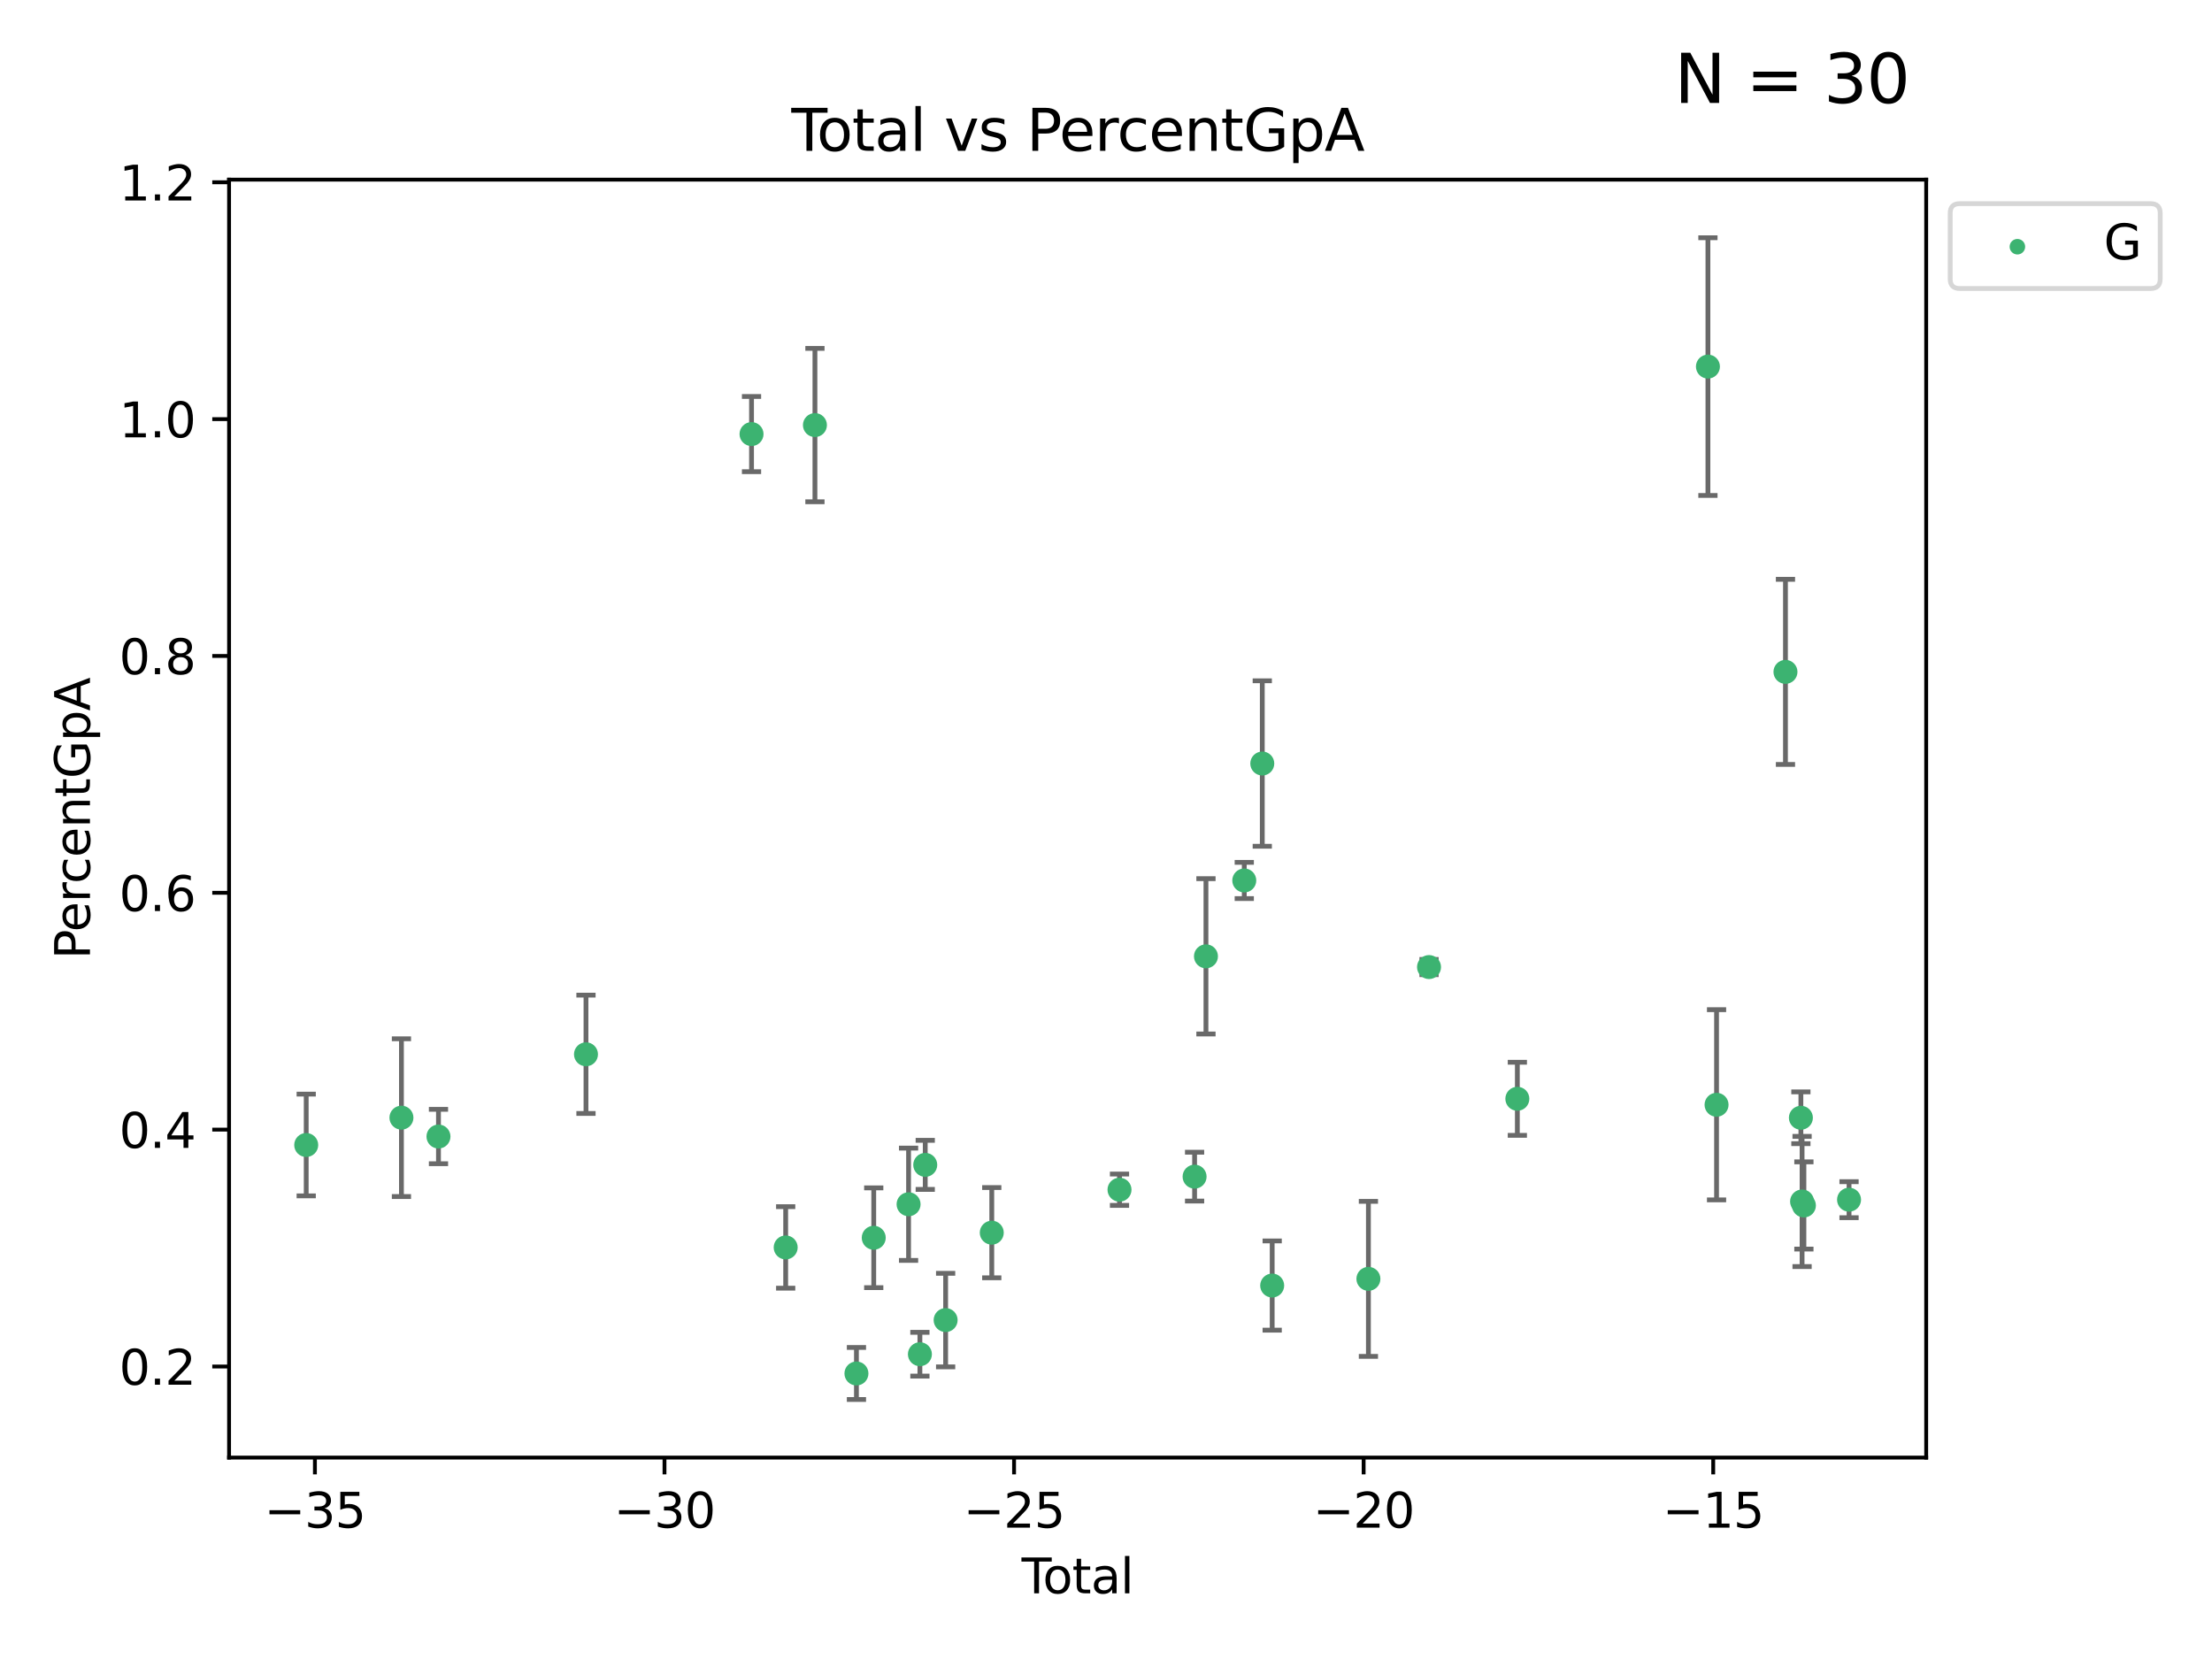 <?xml version="1.0" encoding="utf-8" standalone="no"?>
<!DOCTYPE svg PUBLIC "-//W3C//DTD SVG 1.1//EN"
  "http://www.w3.org/Graphics/SVG/1.1/DTD/svg11.dtd">
<svg xmlns:xlink="http://www.w3.org/1999/xlink" width="460.8pt" height="345.6pt" viewBox="0 0 460.8 345.6" xmlns="http://www.w3.org/2000/svg" version="1.1">
 <defs>
  <style type="text/css">*{stroke-linejoin: round; stroke-linecap: butt}</style>
 </defs>
 <g id="figure_1">
  <g id="patch_1">
   <path d="M 0 345.6 
L 460.8 345.6 
L 460.8 0 
L 0 0 
z
" style="fill: #ffffff"/>
  </g>
  <g id="axes_1">
   <g id="patch_2">
    <path d="M 47.72 303.64 
L 401.26 303.64 
L 401.26 37.423 
L 47.72 37.423 
z
" style="fill: #ffffff"/>
   </g>
   <g id="PathCollection_1">
    <defs>
     <path id="mc004272e2b" d="M 0 1.118 
C 0.297 1.118 0.581 1 0.791 0.791 
C 1 0.581 1.118 0.297 1.118 0 
C 1.118 -0.297 1 -0.581 0.791 -0.791 
C 0.581 -1 0.297 -1.118 0 -1.118 
C -0.297 -1.118 -0.581 -1 -0.791 -0.791 
C -1 -0.581 -1.118 -0.297 -1.118 0 
C -1.118 0.297 -1 0.581 -0.791 0.791 
C -0.581 1 -0.297 1.118 0 1.118 
z
" style="stroke: #3cb371"/>
    </defs>
    <g clip-path="url(#p01af2b2695)">
     <use xlink:href="#mc004272e2b" x="63.79" y="238.525" style="fill: #3cb371; stroke: #3cb371"/>
     <use xlink:href="#mc004272e2b" x="83.627" y="232.829" style="fill: #3cb371; stroke: #3cb371"/>
     <use xlink:href="#mc004272e2b" x="91.343" y="236.76" style="fill: #3cb371; stroke: #3cb371"/>
     <use xlink:href="#mc004272e2b" x="122.071" y="219.63" style="fill: #3cb371; stroke: #3cb371"/>
     <use xlink:href="#mc004272e2b" x="156.557" y="90.426" style="fill: #3cb371; stroke: #3cb371"/>
     <use xlink:href="#mc004272e2b" x="163.672" y="259.863" style="fill: #3cb371; stroke: #3cb371"/>
     <use xlink:href="#mc004272e2b" x="169.765" y="88.552" style="fill: #3cb371; stroke: #3cb371"/>
     <use xlink:href="#mc004272e2b" x="178.412" y="286.122" style="fill: #3cb371; stroke: #3cb371"/>
     <use xlink:href="#mc004272e2b" x="182.016" y="257.847" style="fill: #3cb371; stroke: #3cb371"/>
     <use xlink:href="#mc004272e2b" x="189.273" y="250.87" style="fill: #3cb371; stroke: #3cb371"/>
     <use xlink:href="#mc004272e2b" x="191.633" y="282.107" style="fill: #3cb371; stroke: #3cb371"/>
     <use xlink:href="#mc004272e2b" x="192.745" y="242.664" style="fill: #3cb371; stroke: #3cb371"/>
     <use xlink:href="#mc004272e2b" x="196.992" y="274.997" style="fill: #3cb371; stroke: #3cb371"/>
     <use xlink:href="#mc004272e2b" x="206.603" y="256.789" style="fill: #3cb371; stroke: #3cb371"/>
     <use xlink:href="#mc004272e2b" x="233.213" y="247.838" style="fill: #3cb371; stroke: #3cb371"/>
     <use xlink:href="#mc004272e2b" x="248.855" y="245.117" style="fill: #3cb371; stroke: #3cb371"/>
     <use xlink:href="#mc004272e2b" x="251.223" y="199.22" style="fill: #3cb371; stroke: #3cb371"/>
     <use xlink:href="#mc004272e2b" x="259.204" y="183.416" style="fill: #3cb371; stroke: #3cb371"/>
     <use xlink:href="#mc004272e2b" x="262.956" y="159.056" style="fill: #3cb371; stroke: #3cb371"/>
     <use xlink:href="#mc004272e2b" x="265.019" y="267.8" style="fill: #3cb371; stroke: #3cb371"/>
     <use xlink:href="#mc004272e2b" x="285.065" y="266.408" style="fill: #3cb371; stroke: #3cb371"/>
     <use xlink:href="#mc004272e2b" x="297.692" y="201.457" style="fill: #3cb371; stroke: #3cb371"/>
     <use xlink:href="#mc004272e2b" x="316.092" y="228.897" style="fill: #3cb371; stroke: #3cb371"/>
     <use xlink:href="#mc004272e2b" x="355.793" y="76.367" style="fill: #3cb371; stroke: #3cb371"/>
     <use xlink:href="#mc004272e2b" x="357.589" y="230.145" style="fill: #3cb371; stroke: #3cb371"/>
     <use xlink:href="#mc004272e2b" x="371.945" y="139.963" style="fill: #3cb371; stroke: #3cb371"/>
     <use xlink:href="#mc004272e2b" x="375.158" y="232.85" style="fill: #3cb371; stroke: #3cb371"/>
     <use xlink:href="#mc004272e2b" x="375.406" y="250.288" style="fill: #3cb371; stroke: #3cb371"/>
     <use xlink:href="#mc004272e2b" x="375.786" y="251.122" style="fill: #3cb371; stroke: #3cb371"/>
     <use xlink:href="#mc004272e2b" x="385.19" y="249.916" style="fill: #3cb371; stroke: #3cb371"/>
    </g>
   </g>
   <g id="matplotlib.axis_1">
    <g id="xtick_1">
     <g id="line2d_1">
      <defs>
       <path id="mb07fa6d88c" d="M 0 0 
L 0 3.5 
" style="stroke: #000000; stroke-width: 0.8"/>
      </defs>
      <g>
       <use xlink:href="#mb07fa6d88c" x="65.603" y="303.64" style="stroke: #000000; stroke-width: 0.8"/>
      </g>
     </g>
     <g id="text_1">
      <!-- −35 -->
      <g transform="translate(55.051 318.238) scale(0.1 -0.1)">
       <defs>
        <path id="DejaVuSans-2212" d="M 678 2272 
L 4684 2272 
L 4684 1741 
L 678 1741 
L 678 2272 
z
" transform="scale(0.016)"/>
        <path id="DejaVuSans-33" d="M 2597 2516 
Q 3050 2419 3304 2112 
Q 3559 1806 3559 1356 
Q 3559 666 3084 287 
Q 2609 -91 1734 -91 
Q 1441 -91 1130 -33 
Q 819 25 488 141 
L 488 750 
Q 750 597 1062 519 
Q 1375 441 1716 441 
Q 2309 441 2620 675 
Q 2931 909 2931 1356 
Q 2931 1769 2642 2001 
Q 2353 2234 1838 2234 
L 1294 2234 
L 1294 2753 
L 1863 2753 
Q 2328 2753 2575 2939 
Q 2822 3125 2822 3475 
Q 2822 3834 2567 4026 
Q 2313 4219 1838 4219 
Q 1578 4219 1281 4162 
Q 984 4106 628 3988 
L 628 4550 
Q 988 4650 1302 4700 
Q 1616 4750 1894 4750 
Q 2613 4750 3031 4423 
Q 3450 4097 3450 3541 
Q 3450 3153 3228 2886 
Q 3006 2619 2597 2516 
z
" transform="scale(0.016)"/>
        <path id="DejaVuSans-35" d="M 691 4666 
L 3169 4666 
L 3169 4134 
L 1269 4134 
L 1269 2991 
Q 1406 3038 1543 3061 
Q 1681 3084 1819 3084 
Q 2600 3084 3056 2656 
Q 3513 2228 3513 1497 
Q 3513 744 3044 326 
Q 2575 -91 1722 -91 
Q 1428 -91 1123 -41 
Q 819 9 494 109 
L 494 744 
Q 775 591 1075 516 
Q 1375 441 1709 441 
Q 2250 441 2565 725 
Q 2881 1009 2881 1497 
Q 2881 1984 2565 2268 
Q 2250 2553 1709 2553 
Q 1456 2553 1204 2497 
Q 953 2441 691 2322 
L 691 4666 
z
" transform="scale(0.016)"/>
       </defs>
       <use xlink:href="#DejaVuSans-2212"/>
       <use xlink:href="#DejaVuSans-33" x="83.789"/>
       <use xlink:href="#DejaVuSans-35" x="147.412"/>
      </g>
     </g>
    </g>
    <g id="xtick_2">
     <g id="line2d_2">
      <g>
       <use xlink:href="#mb07fa6d88c" x="138.426" y="303.64" style="stroke: #000000; stroke-width: 0.8"/>
      </g>
     </g>
     <g id="text_2">
      <!-- −30 -->
      <g transform="translate(127.873 318.238) scale(0.1 -0.1)">
       <defs>
        <path id="DejaVuSans-30" d="M 2034 4250 
Q 1547 4250 1301 3770 
Q 1056 3291 1056 2328 
Q 1056 1369 1301 889 
Q 1547 409 2034 409 
Q 2525 409 2770 889 
Q 3016 1369 3016 2328 
Q 3016 3291 2770 3770 
Q 2525 4250 2034 4250 
z
M 2034 4750 
Q 2819 4750 3233 4129 
Q 3647 3509 3647 2328 
Q 3647 1150 3233 529 
Q 2819 -91 2034 -91 
Q 1250 -91 836 529 
Q 422 1150 422 2328 
Q 422 3509 836 4129 
Q 1250 4750 2034 4750 
z
" transform="scale(0.016)"/>
       </defs>
       <use xlink:href="#DejaVuSans-2212"/>
       <use xlink:href="#DejaVuSans-33" x="83.789"/>
       <use xlink:href="#DejaVuSans-30" x="147.412"/>
      </g>
     </g>
    </g>
    <g id="xtick_3">
     <g id="line2d_3">
      <g>
       <use xlink:href="#mb07fa6d88c" x="211.248" y="303.64" style="stroke: #000000; stroke-width: 0.8"/>
      </g>
     </g>
     <g id="text_3">
      <!-- −25 -->
      <g transform="translate(200.696 318.238) scale(0.1 -0.1)">
       <defs>
        <path id="DejaVuSans-32" d="M 1228 531 
L 3431 531 
L 3431 0 
L 469 0 
L 469 531 
Q 828 903 1448 1529 
Q 2069 2156 2228 2338 
Q 2531 2678 2651 2914 
Q 2772 3150 2772 3378 
Q 2772 3750 2511 3984 
Q 2250 4219 1831 4219 
Q 1534 4219 1204 4116 
Q 875 4013 500 3803 
L 500 4441 
Q 881 4594 1212 4672 
Q 1544 4750 1819 4750 
Q 2544 4750 2975 4387 
Q 3406 4025 3406 3419 
Q 3406 3131 3298 2873 
Q 3191 2616 2906 2266 
Q 2828 2175 2409 1742 
Q 1991 1309 1228 531 
z
" transform="scale(0.016)"/>
       </defs>
       <use xlink:href="#DejaVuSans-2212"/>
       <use xlink:href="#DejaVuSans-32" x="83.789"/>
       <use xlink:href="#DejaVuSans-35" x="147.412"/>
      </g>
     </g>
    </g>
    <g id="xtick_4">
     <g id="line2d_4">
      <g>
       <use xlink:href="#mb07fa6d88c" x="284.07" y="303.64" style="stroke: #000000; stroke-width: 0.8"/>
      </g>
     </g>
     <g id="text_4">
      <!-- −20 -->
      <g transform="translate(273.518 318.238) scale(0.1 -0.1)">
       <use xlink:href="#DejaVuSans-2212"/>
       <use xlink:href="#DejaVuSans-32" x="83.789"/>
       <use xlink:href="#DejaVuSans-30" x="147.412"/>
      </g>
     </g>
    </g>
    <g id="xtick_5">
     <g id="line2d_5">
      <g>
       <use xlink:href="#mb07fa6d88c" x="356.893" y="303.64" style="stroke: #000000; stroke-width: 0.8"/>
      </g>
     </g>
     <g id="text_5">
      <!-- −15 -->
      <g transform="translate(346.34 318.238) scale(0.1 -0.1)">
       <defs>
        <path id="DejaVuSans-31" d="M 794 531 
L 1825 531 
L 1825 4091 
L 703 3866 
L 703 4441 
L 1819 4666 
L 2450 4666 
L 2450 531 
L 3481 531 
L 3481 0 
L 794 0 
L 794 531 
z
" transform="scale(0.016)"/>
       </defs>
       <use xlink:href="#DejaVuSans-2212"/>
       <use xlink:href="#DejaVuSans-31" x="83.789"/>
       <use xlink:href="#DejaVuSans-35" x="147.412"/>
      </g>
     </g>
    </g>
    <g id="text_6">
     <!-- Total -->
     <g transform="translate(212.813 331.917) scale(0.1 -0.1)">
      <defs>
       <path id="DejaVuSans-54" d="M -19 4666 
L 3928 4666 
L 3928 4134 
L 2272 4134 
L 2272 0 
L 1638 0 
L 1638 4134 
L -19 4134 
L -19 4666 
z
" transform="scale(0.016)"/>
       <path id="DejaVuSans-6f" d="M 1959 3097 
Q 1497 3097 1228 2736 
Q 959 2375 959 1747 
Q 959 1119 1226 758 
Q 1494 397 1959 397 
Q 2419 397 2687 759 
Q 2956 1122 2956 1747 
Q 2956 2369 2687 2733 
Q 2419 3097 1959 3097 
z
M 1959 3584 
Q 2709 3584 3137 3096 
Q 3566 2609 3566 1747 
Q 3566 888 3137 398 
Q 2709 -91 1959 -91 
Q 1206 -91 779 398 
Q 353 888 353 1747 
Q 353 2609 779 3096 
Q 1206 3584 1959 3584 
z
" transform="scale(0.016)"/>
       <path id="DejaVuSans-74" d="M 1172 4494 
L 1172 3500 
L 2356 3500 
L 2356 3053 
L 1172 3053 
L 1172 1153 
Q 1172 725 1289 603 
Q 1406 481 1766 481 
L 2356 481 
L 2356 0 
L 1766 0 
Q 1100 0 847 248 
Q 594 497 594 1153 
L 594 3053 
L 172 3053 
L 172 3500 
L 594 3500 
L 594 4494 
L 1172 4494 
z
" transform="scale(0.016)"/>
       <path id="DejaVuSans-61" d="M 2194 1759 
Q 1497 1759 1228 1600 
Q 959 1441 959 1056 
Q 959 750 1161 570 
Q 1363 391 1709 391 
Q 2188 391 2477 730 
Q 2766 1069 2766 1631 
L 2766 1759 
L 2194 1759 
z
M 3341 1997 
L 3341 0 
L 2766 0 
L 2766 531 
Q 2569 213 2275 61 
Q 1981 -91 1556 -91 
Q 1019 -91 701 211 
Q 384 513 384 1019 
Q 384 1609 779 1909 
Q 1175 2209 1959 2209 
L 2766 2209 
L 2766 2266 
Q 2766 2663 2505 2880 
Q 2244 3097 1772 3097 
Q 1472 3097 1187 3025 
Q 903 2953 641 2809 
L 641 3341 
Q 956 3463 1253 3523 
Q 1550 3584 1831 3584 
Q 2591 3584 2966 3190 
Q 3341 2797 3341 1997 
z
" transform="scale(0.016)"/>
       <path id="DejaVuSans-6c" d="M 603 4863 
L 1178 4863 
L 1178 0 
L 603 0 
L 603 4863 
z
" transform="scale(0.016)"/>
      </defs>
      <use xlink:href="#DejaVuSans-54"/>
      <use xlink:href="#DejaVuSans-6f" x="44.084"/>
      <use xlink:href="#DejaVuSans-74" x="105.266"/>
      <use xlink:href="#DejaVuSans-61" x="144.475"/>
      <use xlink:href="#DejaVuSans-6c" x="205.754"/>
     </g>
    </g>
   </g>
   <g id="matplotlib.axis_2">
    <g id="ytick_1">
     <g id="line2d_6">
      <defs>
       <path id="ma2f1bd2287" d="M 0 0 
L -3.5 0 
" style="stroke: #000000; stroke-width: 0.8"/>
      </defs>
      <g>
       <use xlink:href="#ma2f1bd2287" x="47.72" y="284.665" style="stroke: #000000; stroke-width: 0.8"/>
      </g>
     </g>
     <g id="text_7">
      <!-- 0.2 -->
      <g transform="translate(24.817 288.464) scale(0.1 -0.1)">
       <defs>
        <path id="DejaVuSans-2e" d="M 684 794 
L 1344 794 
L 1344 0 
L 684 0 
L 684 794 
z
" transform="scale(0.016)"/>
       </defs>
       <use xlink:href="#DejaVuSans-30"/>
       <use xlink:href="#DejaVuSans-2e" x="63.623"/>
       <use xlink:href="#DejaVuSans-32" x="95.41"/>
      </g>
     </g>
    </g>
    <g id="ytick_2">
     <g id="line2d_7">
      <g>
       <use xlink:href="#ma2f1bd2287" x="47.72" y="235.325" style="stroke: #000000; stroke-width: 0.8"/>
      </g>
     </g>
     <g id="text_8">
      <!-- 0.4 -->
      <g transform="translate(24.817 239.125) scale(0.1 -0.1)">
       <defs>
        <path id="DejaVuSans-34" d="M 2419 4116 
L 825 1625 
L 2419 1625 
L 2419 4116 
z
M 2253 4666 
L 3047 4666 
L 3047 1625 
L 3713 1625 
L 3713 1100 
L 3047 1100 
L 3047 0 
L 2419 0 
L 2419 1100 
L 313 1100 
L 313 1709 
L 2253 4666 
z
" transform="scale(0.016)"/>
       </defs>
       <use xlink:href="#DejaVuSans-30"/>
       <use xlink:href="#DejaVuSans-2e" x="63.623"/>
       <use xlink:href="#DejaVuSans-34" x="95.41"/>
      </g>
     </g>
    </g>
    <g id="ytick_3">
     <g id="line2d_8">
      <g>
       <use xlink:href="#ma2f1bd2287" x="47.72" y="185.986" style="stroke: #000000; stroke-width: 0.8"/>
      </g>
     </g>
     <g id="text_9">
      <!-- 0.6 -->
      <g transform="translate(24.817 189.786) scale(0.1 -0.1)">
       <defs>
        <path id="DejaVuSans-36" d="M 2113 2584 
Q 1688 2584 1439 2293 
Q 1191 2003 1191 1497 
Q 1191 994 1439 701 
Q 1688 409 2113 409 
Q 2538 409 2786 701 
Q 3034 994 3034 1497 
Q 3034 2003 2786 2293 
Q 2538 2584 2113 2584 
z
M 3366 4563 
L 3366 3988 
Q 3128 4100 2886 4159 
Q 2644 4219 2406 4219 
Q 1781 4219 1451 3797 
Q 1122 3375 1075 2522 
Q 1259 2794 1537 2939 
Q 1816 3084 2150 3084 
Q 2853 3084 3261 2657 
Q 3669 2231 3669 1497 
Q 3669 778 3244 343 
Q 2819 -91 2113 -91 
Q 1303 -91 875 529 
Q 447 1150 447 2328 
Q 447 3434 972 4092 
Q 1497 4750 2381 4750 
Q 2619 4750 2861 4703 
Q 3103 4656 3366 4563 
z
" transform="scale(0.016)"/>
       </defs>
       <use xlink:href="#DejaVuSans-30"/>
       <use xlink:href="#DejaVuSans-2e" x="63.623"/>
       <use xlink:href="#DejaVuSans-36" x="95.41"/>
      </g>
     </g>
    </g>
    <g id="ytick_4">
     <g id="line2d_9">
      <g>
       <use xlink:href="#ma2f1bd2287" x="47.72" y="136.647" style="stroke: #000000; stroke-width: 0.8"/>
      </g>
     </g>
     <g id="text_10">
      <!-- 0.8 -->
      <g transform="translate(24.817 140.446) scale(0.1 -0.1)">
       <defs>
        <path id="DejaVuSans-38" d="M 2034 2216 
Q 1584 2216 1326 1975 
Q 1069 1734 1069 1313 
Q 1069 891 1326 650 
Q 1584 409 2034 409 
Q 2484 409 2743 651 
Q 3003 894 3003 1313 
Q 3003 1734 2745 1975 
Q 2488 2216 2034 2216 
z
M 1403 2484 
Q 997 2584 770 2862 
Q 544 3141 544 3541 
Q 544 4100 942 4425 
Q 1341 4750 2034 4750 
Q 2731 4750 3128 4425 
Q 3525 4100 3525 3541 
Q 3525 3141 3298 2862 
Q 3072 2584 2669 2484 
Q 3125 2378 3379 2068 
Q 3634 1759 3634 1313 
Q 3634 634 3220 271 
Q 2806 -91 2034 -91 
Q 1263 -91 848 271 
Q 434 634 434 1313 
Q 434 1759 690 2068 
Q 947 2378 1403 2484 
z
M 1172 3481 
Q 1172 3119 1398 2916 
Q 1625 2713 2034 2713 
Q 2441 2713 2670 2916 
Q 2900 3119 2900 3481 
Q 2900 3844 2670 4047 
Q 2441 4250 2034 4250 
Q 1625 4250 1398 4047 
Q 1172 3844 1172 3481 
z
" transform="scale(0.016)"/>
       </defs>
       <use xlink:href="#DejaVuSans-30"/>
       <use xlink:href="#DejaVuSans-2e" x="63.623"/>
       <use xlink:href="#DejaVuSans-38" x="95.41"/>
      </g>
     </g>
    </g>
    <g id="ytick_5">
     <g id="line2d_10">
      <g>
       <use xlink:href="#ma2f1bd2287" x="47.72" y="87.308" style="stroke: #000000; stroke-width: 0.8"/>
      </g>
     </g>
     <g id="text_11">
      <!-- 1.0 -->
      <g transform="translate(24.817 91.107) scale(0.1 -0.1)">
       <use xlink:href="#DejaVuSans-31"/>
       <use xlink:href="#DejaVuSans-2e" x="63.623"/>
       <use xlink:href="#DejaVuSans-30" x="95.41"/>
      </g>
     </g>
    </g>
    <g id="ytick_6">
     <g id="line2d_11">
      <g>
       <use xlink:href="#ma2f1bd2287" x="47.72" y="37.969" style="stroke: #000000; stroke-width: 0.8"/>
      </g>
     </g>
     <g id="text_12">
      <!-- 1.2 -->
      <g transform="translate(24.817 41.768) scale(0.1 -0.1)">
       <use xlink:href="#DejaVuSans-31"/>
       <use xlink:href="#DejaVuSans-2e" x="63.623"/>
       <use xlink:href="#DejaVuSans-32" x="95.41"/>
      </g>
     </g>
    </g>
    <g id="text_13">
     <!-- PercentGpA -->
     <g transform="translate(18.737 199.808) rotate(-90) scale(0.1 -0.1)">
      <defs>
       <path id="DejaVuSans-50" d="M 1259 4147 
L 1259 2394 
L 2053 2394 
Q 2494 2394 2734 2622 
Q 2975 2850 2975 3272 
Q 2975 3691 2734 3919 
Q 2494 4147 2053 4147 
L 1259 4147 
z
M 628 4666 
L 2053 4666 
Q 2838 4666 3239 4311 
Q 3641 3956 3641 3272 
Q 3641 2581 3239 2228 
Q 2838 1875 2053 1875 
L 1259 1875 
L 1259 0 
L 628 0 
L 628 4666 
z
" transform="scale(0.016)"/>
       <path id="DejaVuSans-65" d="M 3597 1894 
L 3597 1613 
L 953 1613 
Q 991 1019 1311 708 
Q 1631 397 2203 397 
Q 2534 397 2845 478 
Q 3156 559 3463 722 
L 3463 178 
Q 3153 47 2828 -22 
Q 2503 -91 2169 -91 
Q 1331 -91 842 396 
Q 353 884 353 1716 
Q 353 2575 817 3079 
Q 1281 3584 2069 3584 
Q 2775 3584 3186 3129 
Q 3597 2675 3597 1894 
z
M 3022 2063 
Q 3016 2534 2758 2815 
Q 2500 3097 2075 3097 
Q 1594 3097 1305 2825 
Q 1016 2553 972 2059 
L 3022 2063 
z
" transform="scale(0.016)"/>
       <path id="DejaVuSans-72" d="M 2631 2963 
Q 2534 3019 2420 3045 
Q 2306 3072 2169 3072 
Q 1681 3072 1420 2755 
Q 1159 2438 1159 1844 
L 1159 0 
L 581 0 
L 581 3500 
L 1159 3500 
L 1159 2956 
Q 1341 3275 1631 3429 
Q 1922 3584 2338 3584 
Q 2397 3584 2469 3576 
Q 2541 3569 2628 3553 
L 2631 2963 
z
" transform="scale(0.016)"/>
       <path id="DejaVuSans-63" d="M 3122 3366 
L 3122 2828 
Q 2878 2963 2633 3030 
Q 2388 3097 2138 3097 
Q 1578 3097 1268 2742 
Q 959 2388 959 1747 
Q 959 1106 1268 751 
Q 1578 397 2138 397 
Q 2388 397 2633 464 
Q 2878 531 3122 666 
L 3122 134 
Q 2881 22 2623 -34 
Q 2366 -91 2075 -91 
Q 1284 -91 818 406 
Q 353 903 353 1747 
Q 353 2603 823 3093 
Q 1294 3584 2113 3584 
Q 2378 3584 2631 3529 
Q 2884 3475 3122 3366 
z
" transform="scale(0.016)"/>
       <path id="DejaVuSans-6e" d="M 3513 2113 
L 3513 0 
L 2938 0 
L 2938 2094 
Q 2938 2591 2744 2837 
Q 2550 3084 2163 3084 
Q 1697 3084 1428 2787 
Q 1159 2491 1159 1978 
L 1159 0 
L 581 0 
L 581 3500 
L 1159 3500 
L 1159 2956 
Q 1366 3272 1645 3428 
Q 1925 3584 2291 3584 
Q 2894 3584 3203 3211 
Q 3513 2838 3513 2113 
z
" transform="scale(0.016)"/>
       <path id="DejaVuSans-47" d="M 3809 666 
L 3809 1919 
L 2778 1919 
L 2778 2438 
L 4434 2438 
L 4434 434 
Q 4069 175 3628 42 
Q 3188 -91 2688 -91 
Q 1594 -91 976 548 
Q 359 1188 359 2328 
Q 359 3472 976 4111 
Q 1594 4750 2688 4750 
Q 3144 4750 3555 4637 
Q 3966 4525 4313 4306 
L 4313 3634 
Q 3963 3931 3569 4081 
Q 3175 4231 2741 4231 
Q 1884 4231 1454 3753 
Q 1025 3275 1025 2328 
Q 1025 1384 1454 906 
Q 1884 428 2741 428 
Q 3075 428 3337 486 
Q 3600 544 3809 666 
z
" transform="scale(0.016)"/>
       <path id="DejaVuSans-70" d="M 1159 525 
L 1159 -1331 
L 581 -1331 
L 581 3500 
L 1159 3500 
L 1159 2969 
Q 1341 3281 1617 3432 
Q 1894 3584 2278 3584 
Q 2916 3584 3314 3078 
Q 3713 2572 3713 1747 
Q 3713 922 3314 415 
Q 2916 -91 2278 -91 
Q 1894 -91 1617 61 
Q 1341 213 1159 525 
z
M 3116 1747 
Q 3116 2381 2855 2742 
Q 2594 3103 2138 3103 
Q 1681 3103 1420 2742 
Q 1159 2381 1159 1747 
Q 1159 1113 1420 752 
Q 1681 391 2138 391 
Q 2594 391 2855 752 
Q 3116 1113 3116 1747 
z
" transform="scale(0.016)"/>
       <path id="DejaVuSans-41" d="M 2188 4044 
L 1331 1722 
L 3047 1722 
L 2188 4044 
z
M 1831 4666 
L 2547 4666 
L 4325 0 
L 3669 0 
L 3244 1197 
L 1141 1197 
L 716 0 
L 50 0 
L 1831 4666 
z
" transform="scale(0.016)"/>
      </defs>
      <use xlink:href="#DejaVuSans-50"/>
      <use xlink:href="#DejaVuSans-65" x="56.678"/>
      <use xlink:href="#DejaVuSans-72" x="118.201"/>
      <use xlink:href="#DejaVuSans-63" x="157.064"/>
      <use xlink:href="#DejaVuSans-65" x="212.045"/>
      <use xlink:href="#DejaVuSans-6e" x="273.568"/>
      <use xlink:href="#DejaVuSans-74" x="336.947"/>
      <use xlink:href="#DejaVuSans-47" x="376.156"/>
      <use xlink:href="#DejaVuSans-70" x="453.646"/>
      <use xlink:href="#DejaVuSans-41" x="517.123"/>
     </g>
    </g>
   </g>
   <g id="LineCollection_1">
    <path d="M 63.79 249.123 
L 63.79 227.927 
" clip-path="url(#p01af2b2695)" style="fill: none; stroke: #696969"/>
    <path d="M 83.627 249.261 
L 83.627 216.398 
" clip-path="url(#p01af2b2695)" style="fill: none; stroke: #696969"/>
    <path d="M 91.343 242.422 
L 91.343 231.098 
" clip-path="url(#p01af2b2695)" style="fill: none; stroke: #696969"/>
    <path d="M 122.071 231.955 
L 122.071 207.304 
" clip-path="url(#p01af2b2695)" style="fill: none; stroke: #696969"/>
    <path d="M 156.557 98.261 
L 156.557 82.592 
" clip-path="url(#p01af2b2695)" style="fill: none; stroke: #696969"/>
    <path d="M 163.672 268.353 
L 163.672 251.373 
" clip-path="url(#p01af2b2695)" style="fill: none; stroke: #696969"/>
    <path d="M 169.765 104.529 
L 169.765 72.575 
" clip-path="url(#p01af2b2695)" style="fill: none; stroke: #696969"/>
    <path d="M 178.412 291.539 
L 178.412 280.705 
" clip-path="url(#p01af2b2695)" style="fill: none; stroke: #696969"/>
    <path d="M 182.016 268.238 
L 182.016 247.456 
" clip-path="url(#p01af2b2695)" style="fill: none; stroke: #696969"/>
    <path d="M 189.273 262.564 
L 189.273 239.175 
" clip-path="url(#p01af2b2695)" style="fill: none; stroke: #696969"/>
    <path d="M 191.633 286.665 
L 191.633 277.548 
" clip-path="url(#p01af2b2695)" style="fill: none; stroke: #696969"/>
    <path d="M 192.745 247.776 
L 192.745 237.551 
" clip-path="url(#p01af2b2695)" style="fill: none; stroke: #696969"/>
    <path d="M 196.992 284.744 
L 196.992 265.251 
" clip-path="url(#p01af2b2695)" style="fill: none; stroke: #696969"/>
    <path d="M 206.603 266.186 
L 206.603 247.392 
" clip-path="url(#p01af2b2695)" style="fill: none; stroke: #696969"/>
    <path d="M 233.213 251.105 
L 233.213 244.572 
" clip-path="url(#p01af2b2695)" style="fill: none; stroke: #696969"/>
    <path d="M 248.855 250.205 
L 248.855 240.028 
" clip-path="url(#p01af2b2695)" style="fill: none; stroke: #696969"/>
    <path d="M 251.223 215.397 
L 251.223 183.043 
" clip-path="url(#p01af2b2695)" style="fill: none; stroke: #696969"/>
    <path d="M 259.204 187.188 
L 259.204 179.645 
" clip-path="url(#p01af2b2695)" style="fill: none; stroke: #696969"/>
    <path d="M 262.956 176.288 
L 262.956 141.824 
" clip-path="url(#p01af2b2695)" style="fill: none; stroke: #696969"/>
    <path d="M 265.019 277.095 
L 265.019 258.506 
" clip-path="url(#p01af2b2695)" style="fill: none; stroke: #696969"/>
    <path d="M 285.065 282.555 
L 285.065 250.26 
" clip-path="url(#p01af2b2695)" style="fill: none; stroke: #696969"/>
    <path d="M 297.692 203.039 
L 297.692 199.874 
" clip-path="url(#p01af2b2695)" style="fill: none; stroke: #696969"/>
    <path d="M 316.092 236.509 
L 316.092 221.285 
" clip-path="url(#p01af2b2695)" style="fill: none; stroke: #696969"/>
    <path d="M 355.793 103.21 
L 355.793 49.524 
" clip-path="url(#p01af2b2695)" style="fill: none; stroke: #696969"/>
    <path d="M 357.589 249.958 
L 357.589 210.332 
" clip-path="url(#p01af2b2695)" style="fill: none; stroke: #696969"/>
    <path d="M 371.945 159.246 
L 371.945 120.68 
" clip-path="url(#p01af2b2695)" style="fill: none; stroke: #696969"/>
    <path d="M 375.158 238.247 
L 375.158 227.454 
" clip-path="url(#p01af2b2695)" style="fill: none; stroke: #696969"/>
    <path d="M 375.406 263.85 
L 375.406 236.727 
" clip-path="url(#p01af2b2695)" style="fill: none; stroke: #696969"/>
    <path d="M 375.786 260.208 
L 375.786 242.037 
" clip-path="url(#p01af2b2695)" style="fill: none; stroke: #696969"/>
    <path d="M 385.19 253.665 
L 385.19 246.166 
" clip-path="url(#p01af2b2695)" style="fill: none; stroke: #696969"/>
   </g>
   <g id="line2d_12">
    <defs>
     <path id="m541cdfa51e" d="M 2 0 
L -2 -0 
" style="stroke: #696969"/>
    </defs>
    <g clip-path="url(#p01af2b2695)">
     <use xlink:href="#m541cdfa51e" x="63.79" y="249.123" style="fill: #696969; stroke: #696969"/>
     <use xlink:href="#m541cdfa51e" x="83.627" y="249.261" style="fill: #696969; stroke: #696969"/>
     <use xlink:href="#m541cdfa51e" x="91.343" y="242.422" style="fill: #696969; stroke: #696969"/>
     <use xlink:href="#m541cdfa51e" x="122.071" y="231.955" style="fill: #696969; stroke: #696969"/>
     <use xlink:href="#m541cdfa51e" x="156.557" y="98.261" style="fill: #696969; stroke: #696969"/>
     <use xlink:href="#m541cdfa51e" x="163.672" y="268.353" style="fill: #696969; stroke: #696969"/>
     <use xlink:href="#m541cdfa51e" x="169.765" y="104.529" style="fill: #696969; stroke: #696969"/>
     <use xlink:href="#m541cdfa51e" x="178.412" y="291.539" style="fill: #696969; stroke: #696969"/>
     <use xlink:href="#m541cdfa51e" x="182.016" y="268.238" style="fill: #696969; stroke: #696969"/>
     <use xlink:href="#m541cdfa51e" x="189.273" y="262.564" style="fill: #696969; stroke: #696969"/>
     <use xlink:href="#m541cdfa51e" x="191.633" y="286.665" style="fill: #696969; stroke: #696969"/>
     <use xlink:href="#m541cdfa51e" x="192.745" y="247.776" style="fill: #696969; stroke: #696969"/>
     <use xlink:href="#m541cdfa51e" x="196.992" y="284.744" style="fill: #696969; stroke: #696969"/>
     <use xlink:href="#m541cdfa51e" x="206.603" y="266.186" style="fill: #696969; stroke: #696969"/>
     <use xlink:href="#m541cdfa51e" x="233.213" y="251.105" style="fill: #696969; stroke: #696969"/>
     <use xlink:href="#m541cdfa51e" x="248.855" y="250.205" style="fill: #696969; stroke: #696969"/>
     <use xlink:href="#m541cdfa51e" x="251.223" y="215.397" style="fill: #696969; stroke: #696969"/>
     <use xlink:href="#m541cdfa51e" x="259.204" y="187.188" style="fill: #696969; stroke: #696969"/>
     <use xlink:href="#m541cdfa51e" x="262.956" y="176.288" style="fill: #696969; stroke: #696969"/>
     <use xlink:href="#m541cdfa51e" x="265.019" y="277.095" style="fill: #696969; stroke: #696969"/>
     <use xlink:href="#m541cdfa51e" x="285.065" y="282.555" style="fill: #696969; stroke: #696969"/>
     <use xlink:href="#m541cdfa51e" x="297.692" y="203.039" style="fill: #696969; stroke: #696969"/>
     <use xlink:href="#m541cdfa51e" x="316.092" y="236.509" style="fill: #696969; stroke: #696969"/>
     <use xlink:href="#m541cdfa51e" x="355.793" y="103.21" style="fill: #696969; stroke: #696969"/>
     <use xlink:href="#m541cdfa51e" x="357.589" y="249.958" style="fill: #696969; stroke: #696969"/>
     <use xlink:href="#m541cdfa51e" x="371.945" y="159.246" style="fill: #696969; stroke: #696969"/>
     <use xlink:href="#m541cdfa51e" x="375.158" y="238.247" style="fill: #696969; stroke: #696969"/>
     <use xlink:href="#m541cdfa51e" x="375.406" y="263.85" style="fill: #696969; stroke: #696969"/>
     <use xlink:href="#m541cdfa51e" x="375.786" y="260.208" style="fill: #696969; stroke: #696969"/>
     <use xlink:href="#m541cdfa51e" x="385.19" y="253.665" style="fill: #696969; stroke: #696969"/>
    </g>
   </g>
   <g id="line2d_13">
    <g clip-path="url(#p01af2b2695)">
     <use xlink:href="#m541cdfa51e" x="63.79" y="227.927" style="fill: #696969; stroke: #696969"/>
     <use xlink:href="#m541cdfa51e" x="83.627" y="216.398" style="fill: #696969; stroke: #696969"/>
     <use xlink:href="#m541cdfa51e" x="91.343" y="231.098" style="fill: #696969; stroke: #696969"/>
     <use xlink:href="#m541cdfa51e" x="122.071" y="207.304" style="fill: #696969; stroke: #696969"/>
     <use xlink:href="#m541cdfa51e" x="156.557" y="82.592" style="fill: #696969; stroke: #696969"/>
     <use xlink:href="#m541cdfa51e" x="163.672" y="251.373" style="fill: #696969; stroke: #696969"/>
     <use xlink:href="#m541cdfa51e" x="169.765" y="72.575" style="fill: #696969; stroke: #696969"/>
     <use xlink:href="#m541cdfa51e" x="178.412" y="280.705" style="fill: #696969; stroke: #696969"/>
     <use xlink:href="#m541cdfa51e" x="182.016" y="247.456" style="fill: #696969; stroke: #696969"/>
     <use xlink:href="#m541cdfa51e" x="189.273" y="239.175" style="fill: #696969; stroke: #696969"/>
     <use xlink:href="#m541cdfa51e" x="191.633" y="277.548" style="fill: #696969; stroke: #696969"/>
     <use xlink:href="#m541cdfa51e" x="192.745" y="237.551" style="fill: #696969; stroke: #696969"/>
     <use xlink:href="#m541cdfa51e" x="196.992" y="265.251" style="fill: #696969; stroke: #696969"/>
     <use xlink:href="#m541cdfa51e" x="206.603" y="247.392" style="fill: #696969; stroke: #696969"/>
     <use xlink:href="#m541cdfa51e" x="233.213" y="244.572" style="fill: #696969; stroke: #696969"/>
     <use xlink:href="#m541cdfa51e" x="248.855" y="240.028" style="fill: #696969; stroke: #696969"/>
     <use xlink:href="#m541cdfa51e" x="251.223" y="183.043" style="fill: #696969; stroke: #696969"/>
     <use xlink:href="#m541cdfa51e" x="259.204" y="179.645" style="fill: #696969; stroke: #696969"/>
     <use xlink:href="#m541cdfa51e" x="262.956" y="141.824" style="fill: #696969; stroke: #696969"/>
     <use xlink:href="#m541cdfa51e" x="265.019" y="258.506" style="fill: #696969; stroke: #696969"/>
     <use xlink:href="#m541cdfa51e" x="285.065" y="250.26" style="fill: #696969; stroke: #696969"/>
     <use xlink:href="#m541cdfa51e" x="297.692" y="199.874" style="fill: #696969; stroke: #696969"/>
     <use xlink:href="#m541cdfa51e" x="316.092" y="221.285" style="fill: #696969; stroke: #696969"/>
     <use xlink:href="#m541cdfa51e" x="355.793" y="49.524" style="fill: #696969; stroke: #696969"/>
     <use xlink:href="#m541cdfa51e" x="357.589" y="210.332" style="fill: #696969; stroke: #696969"/>
     <use xlink:href="#m541cdfa51e" x="371.945" y="120.68" style="fill: #696969; stroke: #696969"/>
     <use xlink:href="#m541cdfa51e" x="375.158" y="227.454" style="fill: #696969; stroke: #696969"/>
     <use xlink:href="#m541cdfa51e" x="375.406" y="236.727" style="fill: #696969; stroke: #696969"/>
     <use xlink:href="#m541cdfa51e" x="375.786" y="242.037" style="fill: #696969; stroke: #696969"/>
     <use xlink:href="#m541cdfa51e" x="385.19" y="246.166" style="fill: #696969; stroke: #696969"/>
    </g>
   </g>
   <g id="line2d_14">
    <defs>
     <path id="m0ec7ab4c5f" d="M 0 2 
C 0.53 2 1.039 1.789 1.414 1.414 
C 1.789 1.039 2 0.53 2 0 
C 2 -0.53 1.789 -1.039 1.414 -1.414 
C 1.039 -1.789 0.53 -2 0 -2 
C -0.53 -2 -1.039 -1.789 -1.414 -1.414 
C -1.789 -1.039 -2 -0.53 -2 0 
C -2 0.53 -1.789 1.039 -1.414 1.414 
C -1.039 1.789 -0.53 2 0 2 
z
" style="stroke: #3cb371"/>
    </defs>
    <g clip-path="url(#p01af2b2695)">
     <use xlink:href="#m0ec7ab4c5f" x="63.79" y="238.525" style="fill: #3cb371; stroke: #3cb371"/>
     <use xlink:href="#m0ec7ab4c5f" x="83.627" y="232.829" style="fill: #3cb371; stroke: #3cb371"/>
     <use xlink:href="#m0ec7ab4c5f" x="91.343" y="236.76" style="fill: #3cb371; stroke: #3cb371"/>
     <use xlink:href="#m0ec7ab4c5f" x="122.071" y="219.63" style="fill: #3cb371; stroke: #3cb371"/>
     <use xlink:href="#m0ec7ab4c5f" x="156.557" y="90.426" style="fill: #3cb371; stroke: #3cb371"/>
     <use xlink:href="#m0ec7ab4c5f" x="163.672" y="259.863" style="fill: #3cb371; stroke: #3cb371"/>
     <use xlink:href="#m0ec7ab4c5f" x="169.765" y="88.552" style="fill: #3cb371; stroke: #3cb371"/>
     <use xlink:href="#m0ec7ab4c5f" x="178.412" y="286.122" style="fill: #3cb371; stroke: #3cb371"/>
     <use xlink:href="#m0ec7ab4c5f" x="182.016" y="257.847" style="fill: #3cb371; stroke: #3cb371"/>
     <use xlink:href="#m0ec7ab4c5f" x="189.273" y="250.87" style="fill: #3cb371; stroke: #3cb371"/>
     <use xlink:href="#m0ec7ab4c5f" x="191.633" y="282.107" style="fill: #3cb371; stroke: #3cb371"/>
     <use xlink:href="#m0ec7ab4c5f" x="192.745" y="242.664" style="fill: #3cb371; stroke: #3cb371"/>
     <use xlink:href="#m0ec7ab4c5f" x="196.992" y="274.997" style="fill: #3cb371; stroke: #3cb371"/>
     <use xlink:href="#m0ec7ab4c5f" x="206.603" y="256.789" style="fill: #3cb371; stroke: #3cb371"/>
     <use xlink:href="#m0ec7ab4c5f" x="233.213" y="247.838" style="fill: #3cb371; stroke: #3cb371"/>
     <use xlink:href="#m0ec7ab4c5f" x="248.855" y="245.117" style="fill: #3cb371; stroke: #3cb371"/>
     <use xlink:href="#m0ec7ab4c5f" x="251.223" y="199.22" style="fill: #3cb371; stroke: #3cb371"/>
     <use xlink:href="#m0ec7ab4c5f" x="259.204" y="183.416" style="fill: #3cb371; stroke: #3cb371"/>
     <use xlink:href="#m0ec7ab4c5f" x="262.956" y="159.056" style="fill: #3cb371; stroke: #3cb371"/>
     <use xlink:href="#m0ec7ab4c5f" x="265.019" y="267.8" style="fill: #3cb371; stroke: #3cb371"/>
     <use xlink:href="#m0ec7ab4c5f" x="285.065" y="266.408" style="fill: #3cb371; stroke: #3cb371"/>
     <use xlink:href="#m0ec7ab4c5f" x="297.692" y="201.457" style="fill: #3cb371; stroke: #3cb371"/>
     <use xlink:href="#m0ec7ab4c5f" x="316.092" y="228.897" style="fill: #3cb371; stroke: #3cb371"/>
     <use xlink:href="#m0ec7ab4c5f" x="355.793" y="76.367" style="fill: #3cb371; stroke: #3cb371"/>
     <use xlink:href="#m0ec7ab4c5f" x="357.589" y="230.145" style="fill: #3cb371; stroke: #3cb371"/>
     <use xlink:href="#m0ec7ab4c5f" x="371.945" y="139.963" style="fill: #3cb371; stroke: #3cb371"/>
     <use xlink:href="#m0ec7ab4c5f" x="375.158" y="232.85" style="fill: #3cb371; stroke: #3cb371"/>
     <use xlink:href="#m0ec7ab4c5f" x="375.406" y="250.288" style="fill: #3cb371; stroke: #3cb371"/>
     <use xlink:href="#m0ec7ab4c5f" x="375.786" y="251.122" style="fill: #3cb371; stroke: #3cb371"/>
     <use xlink:href="#m0ec7ab4c5f" x="385.19" y="249.916" style="fill: #3cb371; stroke: #3cb371"/>
    </g>
   </g>
   <g id="patch_3">
    <path d="M 47.72 303.64 
L 47.72 37.423 
" style="fill: none; stroke: #000000; stroke-width: 0.8; stroke-linejoin: miter; stroke-linecap: square"/>
   </g>
   <g id="patch_4">
    <path d="M 401.26 303.64 
L 401.26 37.423 
" style="fill: none; stroke: #000000; stroke-width: 0.8; stroke-linejoin: miter; stroke-linecap: square"/>
   </g>
   <g id="patch_5">
    <path d="M 47.72 303.64 
L 401.26 303.64 
" style="fill: none; stroke: #000000; stroke-width: 0.8; stroke-linejoin: miter; stroke-linecap: square"/>
   </g>
   <g id="patch_6">
    <path d="M 47.72 37.423 
L 401.26 37.423 
" style="fill: none; stroke: #000000; stroke-width: 0.8; stroke-linejoin: miter; stroke-linecap: square"/>
   </g>
   <g id="text_14">
    <!-- N = 30 -->
    <g transform="translate(348.806 21.439) scale(0.14 -0.14)">
     <defs>
      <path id="DejaVuSans-4e" d="M 628 4666 
L 1478 4666 
L 3547 763 
L 3547 4666 
L 4159 4666 
L 4159 0 
L 3309 0 
L 1241 3903 
L 1241 0 
L 628 0 
L 628 4666 
z
" transform="scale(0.016)"/>
      <path id="DejaVuSans-20" transform="scale(0.016)"/>
      <path id="DejaVuSans-3d" d="M 678 2906 
L 4684 2906 
L 4684 2381 
L 678 2381 
L 678 2906 
z
M 678 1631 
L 4684 1631 
L 4684 1100 
L 678 1100 
L 678 1631 
z
" transform="scale(0.016)"/>
     </defs>
     <use xlink:href="#DejaVuSans-4e"/>
     <use xlink:href="#DejaVuSans-20" x="74.805"/>
     <use xlink:href="#DejaVuSans-3d" x="106.592"/>
     <use xlink:href="#DejaVuSans-20" x="190.381"/>
     <use xlink:href="#DejaVuSans-33" x="222.168"/>
     <use xlink:href="#DejaVuSans-30" x="285.791"/>
    </g>
   </g>
   <g id="text_15">
    <!-- Total vs PercentGpA -->
    <g transform="translate(164.856 31.423) scale(0.12 -0.12)">
     <defs>
      <path id="DejaVuSans-76" d="M 191 3500 
L 800 3500 
L 1894 563 
L 2988 3500 
L 3597 3500 
L 2284 0 
L 1503 0 
L 191 3500 
z
" transform="scale(0.016)"/>
      <path id="DejaVuSans-73" d="M 2834 3397 
L 2834 2853 
Q 2591 2978 2328 3040 
Q 2066 3103 1784 3103 
Q 1356 3103 1142 2972 
Q 928 2841 928 2578 
Q 928 2378 1081 2264 
Q 1234 2150 1697 2047 
L 1894 2003 
Q 2506 1872 2764 1633 
Q 3022 1394 3022 966 
Q 3022 478 2636 193 
Q 2250 -91 1575 -91 
Q 1294 -91 989 -36 
Q 684 19 347 128 
L 347 722 
Q 666 556 975 473 
Q 1284 391 1588 391 
Q 1994 391 2212 530 
Q 2431 669 2431 922 
Q 2431 1156 2273 1281 
Q 2116 1406 1581 1522 
L 1381 1569 
Q 847 1681 609 1914 
Q 372 2147 372 2553 
Q 372 3047 722 3315 
Q 1072 3584 1716 3584 
Q 2034 3584 2315 3537 
Q 2597 3491 2834 3397 
z
" transform="scale(0.016)"/>
     </defs>
     <use xlink:href="#DejaVuSans-54"/>
     <use xlink:href="#DejaVuSans-6f" x="44.084"/>
     <use xlink:href="#DejaVuSans-74" x="105.266"/>
     <use xlink:href="#DejaVuSans-61" x="144.475"/>
     <use xlink:href="#DejaVuSans-6c" x="205.754"/>
     <use xlink:href="#DejaVuSans-20" x="233.537"/>
     <use xlink:href="#DejaVuSans-76" x="265.324"/>
     <use xlink:href="#DejaVuSans-73" x="324.504"/>
     <use xlink:href="#DejaVuSans-20" x="376.604"/>
     <use xlink:href="#DejaVuSans-50" x="408.391"/>
     <use xlink:href="#DejaVuSans-65" x="465.068"/>
     <use xlink:href="#DejaVuSans-72" x="526.592"/>
     <use xlink:href="#DejaVuSans-63" x="565.455"/>
     <use xlink:href="#DejaVuSans-65" x="620.436"/>
     <use xlink:href="#DejaVuSans-6e" x="681.959"/>
     <use xlink:href="#DejaVuSans-74" x="745.338"/>
     <use xlink:href="#DejaVuSans-47" x="784.547"/>
     <use xlink:href="#DejaVuSans-70" x="862.037"/>
     <use xlink:href="#DejaVuSans-41" x="925.514"/>
    </g>
   </g>
   <g id="legend_1">
    <g id="patch_7">
     <path d="M 408.26 60.101 
L 448.008 60.101 
Q 450.008 60.101 450.008 58.101 
L 450.008 44.423 
Q 450.008 42.423 448.008 42.423 
L 408.26 42.423 
Q 406.26 42.423 406.26 44.423 
L 406.26 58.101 
Q 406.26 60.101 408.26 60.101 
z
" style="fill: #ffffff; opacity: 0.8; stroke: #cccccc; stroke-linejoin: miter"/>
    </g>
    <g id="PathCollection_2">
     <g>
      <use xlink:href="#mc004272e2b" x="420.26" y="51.396" style="fill: #3cb371; stroke: #3cb371"/>
     </g>
    </g>
    <g id="text_16">
     <!-- G -->
     <g transform="translate(438.26 54.021) scale(0.1 -0.1)">
      <use xlink:href="#DejaVuSans-47"/>
     </g>
    </g>
   </g>
  </g>
 </g>
 <defs>
  <clipPath id="p01af2b2695">
   <rect x="47.72" y="37.423" width="353.54" height="266.217"/>
  </clipPath>
 </defs>
</svg>
